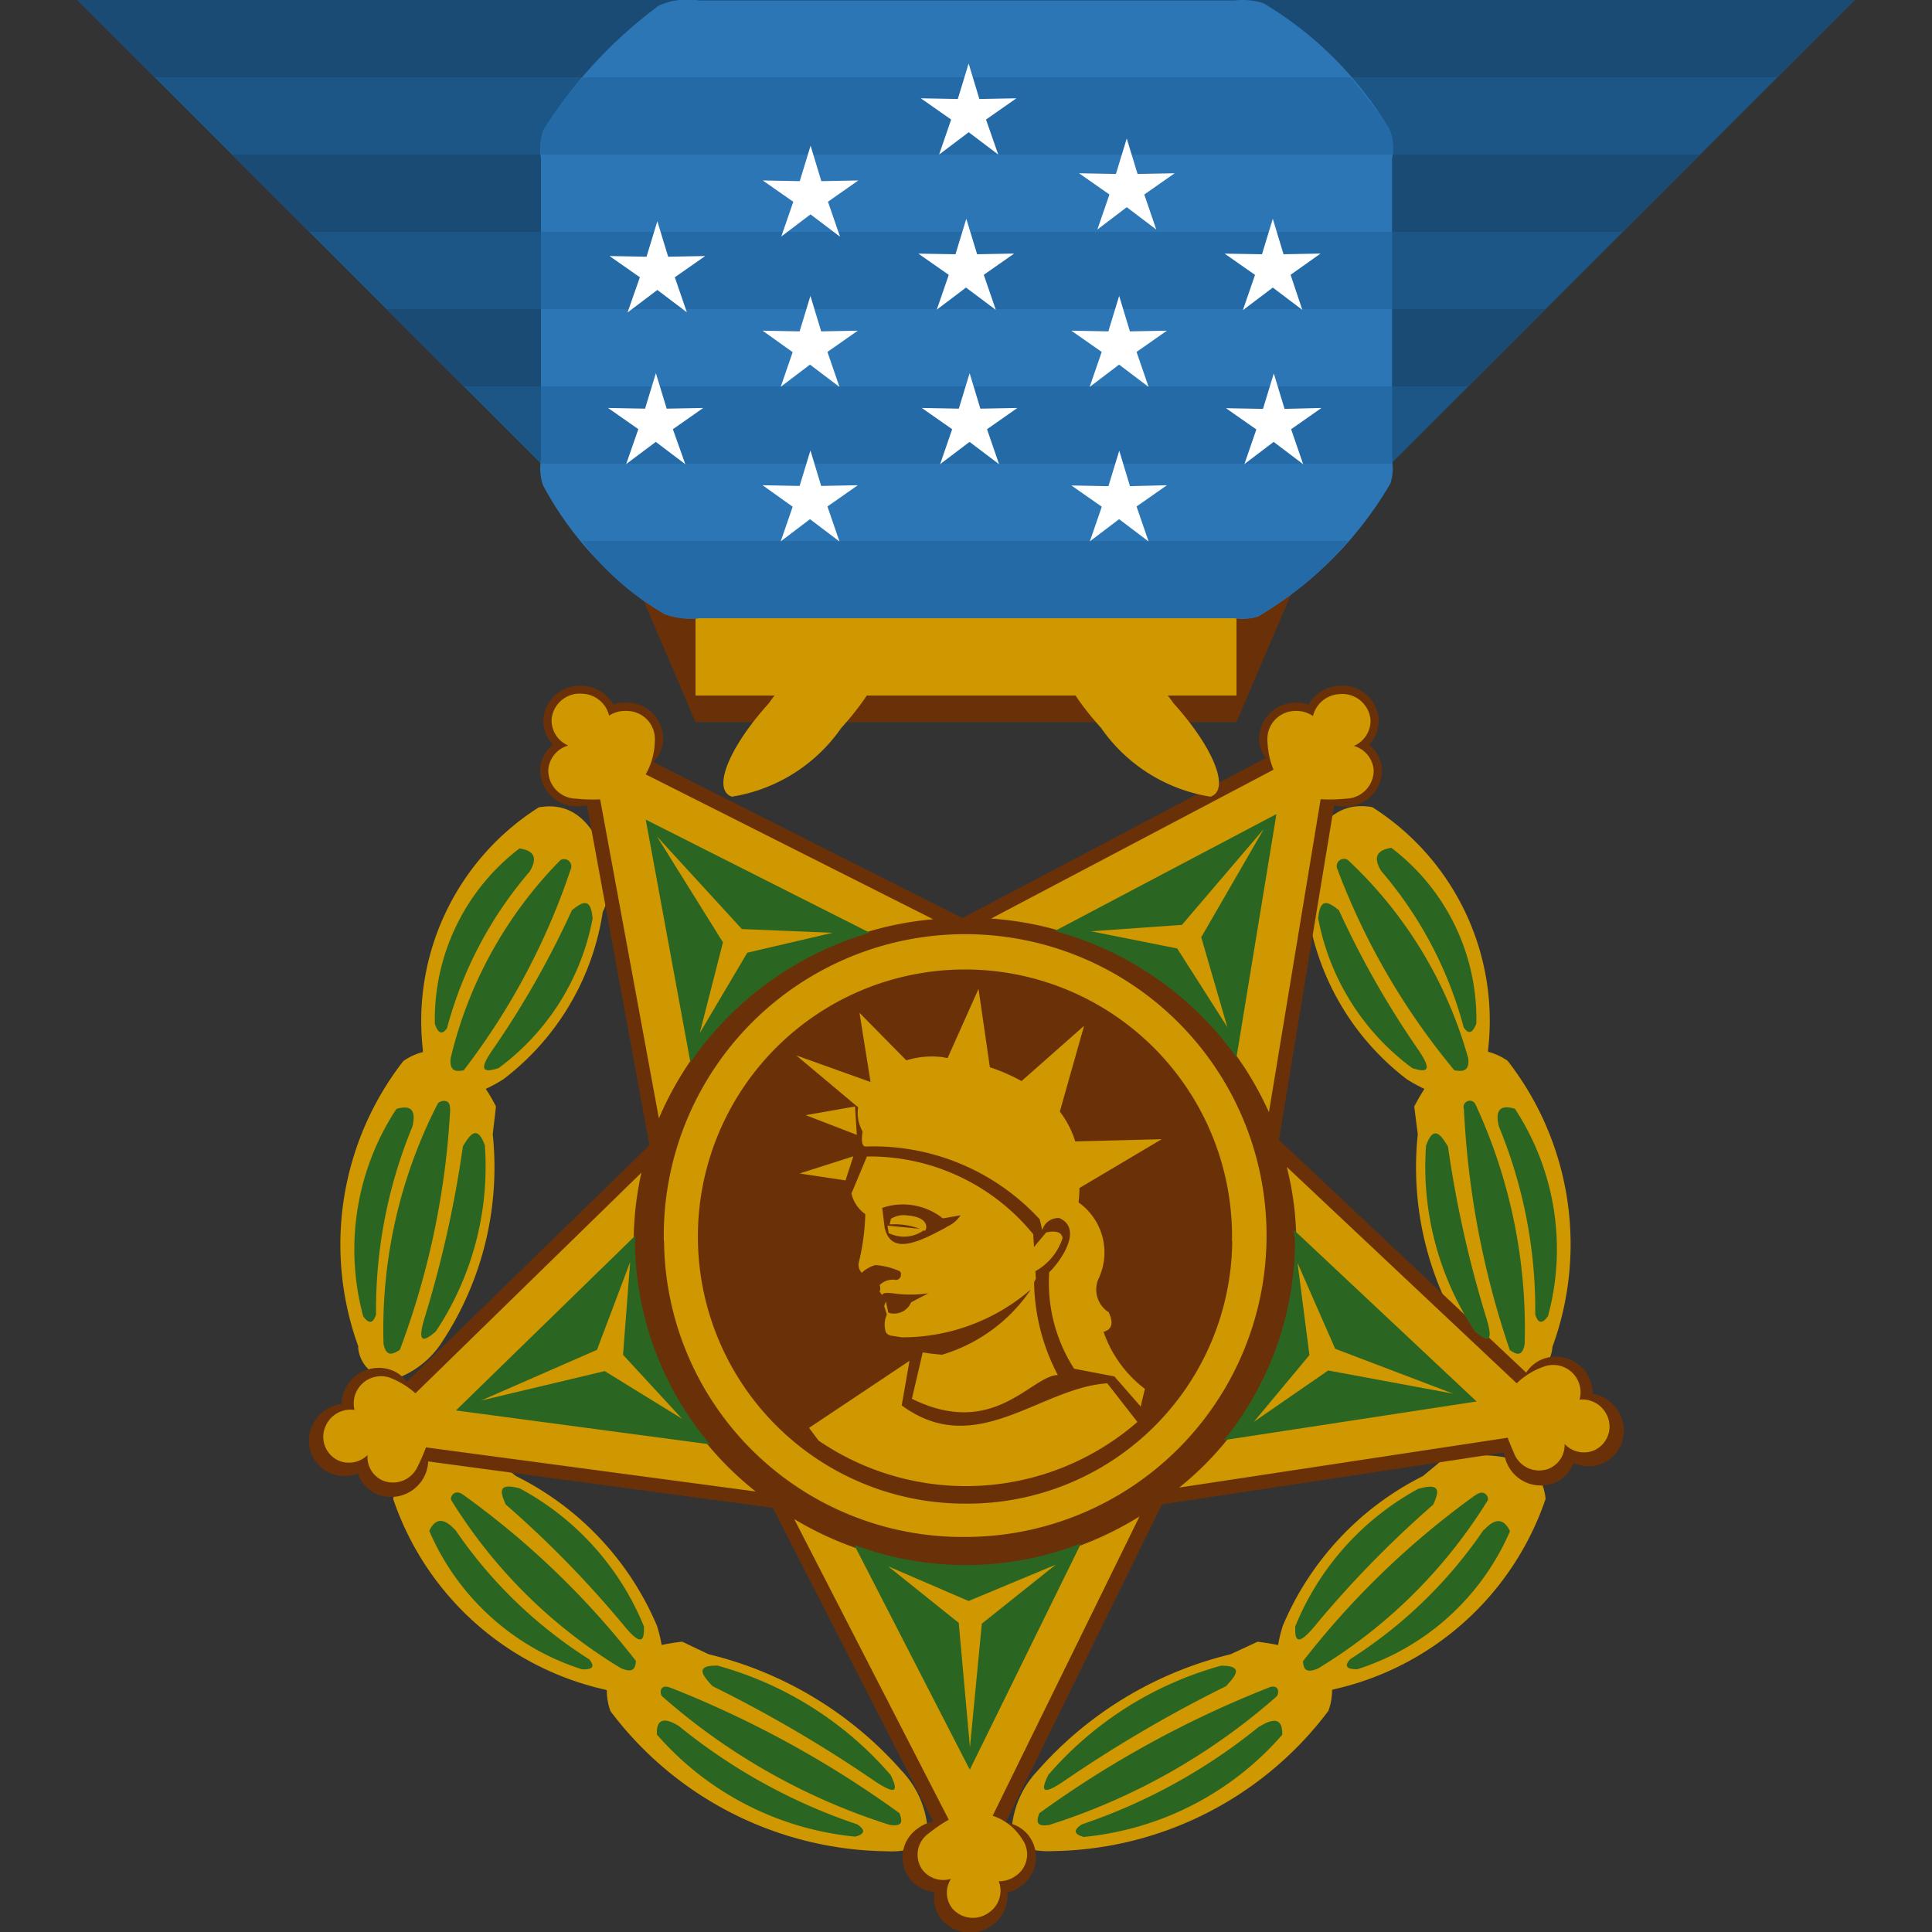 <svg xmlns="http://www.w3.org/2000/svg" width="25" height="25" viewBox="0 0 25 25">
  <rect x="0" y="0" width="25" height="25" fill="#333333" stroke="none"/>
<defs>
    <style>
      .cls-1 {
        fill: #cf9700;
      }

      .cls-1, .cls-2, .cls-3, .cls-4, .cls-5, .cls-6, .cls-7, .cls-8 {
        fill-rule: evenodd;
      }

      .cls-2 {
        fill: #6a3108;
      }

      .cls-3 {
        fill: #2a6622;
      }

      .cls-4 {
        fill: #1c5686;
      }

      .cls-5 {
        fill: #194b74;
      }

      .cls-6 {
        fill: #2c76b5;
      }

      .cls-7 {
        fill: #246aa6;
      }

      .cls-8 {
        fill: #fff;
      }
    </style>
  </defs>
  <path class="cls-1" d="M7.9,22.143a0.769,0.769,0,0,1-.048-0.272l-0.026-.008A3.765,3.765,0,0,1,5.089,19.4c0.049-.494.514-0.646,1.312-0.523L6.676,19.1A3.83,3.83,0,0,1,8.5,21.035a1.869,1.869,0,0,1,.062.251q0.122-.026.265-0.043L9.17,21.406a4.842,4.842,0,0,1,2.5,1.51,1.232,1.232,0,0,1,.332.739c-0.055.158-.1,0.322-0.546,0.3A4.538,4.538,0,0,1,7.9,22.143h0Zm5.192,1.512a1.232,1.232,0,0,1,.332-0.739,4.843,4.843,0,0,1,2.5-1.51l0.349-.162q0.142,0.017.265,0.043a1.853,1.853,0,0,1,.062-0.251A3.83,3.83,0,0,1,18.413,19.1l0.275-.228c0.8-.123,1.263.029,1.312,0.523a3.765,3.765,0,0,1-2.737,2.464l-0.026.008a0.771,0.771,0,0,1-.048.272,4.538,4.538,0,0,1-3.553,1.814c-0.447.02-.49-0.143-0.546-0.3h0ZM4.639,17.43a3.866,3.866,0,0,1,.58-3.7,0.8,0.8,0,0,1,.253-0.117c0-.008,0-0.017,0-0.026a3.273,3.273,0,0,1,1.5-3.14c0.5-.089.813,0.29,0.965,1.045L7.8,11.8a3.353,3.353,0,0,1-1.287,2.166,1.886,1.886,0,0,1-.227.124q0.067,0.1.132,0.228l-0.042.359a4.1,4.1,0,0,1-.641,2.665,1.184,1.184,0,0,1-.617.5,0.445,0.445,0,0,1-.484-0.412h0Zm14.348-.088a4.1,4.1,0,0,1-.641-2.665L18.3,14.318q0.065-.124.132-0.228a1.862,1.862,0,0,1-.227-0.124A3.353,3.353,0,0,1,16.923,11.8l-0.132-.311c0.152-.755.46-1.134,0.965-1.045a3.272,3.272,0,0,1,1.5,3.14V13.61a0.8,0.8,0,0,1,.253.117,3.866,3.866,0,0,1,.58,3.7,0.445,0.445,0,0,1-.484.412,1.185,1.185,0,0,1-.616-0.5h0Z"/>
  <path class="cls-2" d="M20.727,18.94a0.463,0.463,0,0,1-.346,0l-0.019-.009-0.007.02a0.451,0.451,0,0,1-.245.239,0.477,0.477,0,0,1-.614-0.264,0.482,0.482,0,0,1-.034-0.13l-4.427.671-2.022,4.116a0.455,0.455,0,0,1,.3.172,0.46,0.46,0,0,1-.1.65,0.5,0.5,0,0,1-.147.076l-0.029.006,0,0.021a0.475,0.475,0,0,1-.193.4,0.48,0.48,0,0,1-.665-0.077,0.441,0.441,0,0,1-.089-0.328l0-.021H12.076a0.452,0.452,0,0,1-.2-0.822,0.5,0.5,0,0,1,.2-0.09L10,19.511l-4.459-.6a0.481,0.481,0,0,1-.669.421,0.45,0.45,0,0,1-.235-0.248l-0.006-.02-0.019.009a0.459,0.459,0,0,1-.567-0.635A0.485,0.485,0,0,1,4.4,18.169l0.021,0V18.138a0.482,0.482,0,0,1,.667-0.4,0.45,0.45,0,0,1,.176.141l3.14-3.06-0.809-4.4a0.5,0.5,0,0,1-.154.014,0.469,0.469,0,0,1-.451-0.487,0.443,0.443,0,0,1,.152-0.3l0.017-.013L7.142,9.62A0.442,0.442,0,0,1,7.031,9.3a0.471,0.471,0,0,1,.511-0.425,0.488,0.488,0,0,1,.385.226l0.01,0.019,0.027-.01A0.506,0.506,0,0,1,8.13,9.092a0.469,0.469,0,0,1,.451.487,0.44,0.44,0,0,1-.128.282l4,2.019,3.925-2.07a0.437,0.437,0,0,1-.084-0.23,0.469,0.469,0,0,1,.451-0.487,0.506,0.506,0,0,1,.165.017l0.027,0.01L16.943,9.1a0.488,0.488,0,0,1,.385-0.226,0.471,0.471,0,0,1,.511.425,0.441,0.441,0,0,1-.11.322l-0.015.015L17.73,9.648a0.443,0.443,0,0,1,.152.3,0.469,0.469,0,0,1-.451.487,0.5,0.5,0,0,1-.167-0.017L16.549,14.75l3.2,3.012a0.449,0.449,0,0,1,.21-0.174,0.477,0.477,0,0,1,.614.264,0.486,0.486,0,0,1,.037.159V18.04l0.021,0a0.485,0.485,0,0,1,.342.286A0.463,0.463,0,0,1,20.727,18.94ZM8,7h9L16,9.344H9Z"/>
  <path class="cls-1" d="M20.622,18.77a0.343,0.343,0,0,1-.376-0.085,0.332,0.332,0,0,1-.205.32,0.348,0.348,0,0,1-.447-0.194c-0.026-.063-0.06-0.136-0.084-0.207l-4.251.645A4.045,4.045,0,0,0,16.651,15.1l2.975,2.8a0.958,0.958,0,0,1,.352-0.216,0.353,0.353,0,0,1,.461.427,0.352,0.352,0,0,1,.361.216A0.337,0.337,0,0,1,20.622,18.77ZM17.775,9.959a0.364,0.364,0,0,1-.351.375,2.034,2.034,0,0,1-.335.008l-0.669,4.05a4.272,4.272,0,0,0-3.595-2.506L16.479,9.96A1.093,1.093,0,0,1,16.4,9.571,0.363,0.363,0,0,1,16.747,9.2a0.39,0.39,0,0,1,.243.065,0.371,0.371,0,0,1,.344-0.283,0.366,0.366,0,0,1,.4.328,0.353,0.353,0,0,1-.215.342A0.355,0.355,0,0,1,17.775,9.959ZM9,7h7V9H9V7Zm3.075,4.895a4.266,4.266,0,0,0-3.549,2.577l-0.76-4.128a2.21,2.21,0,0,1-.32-0.01,0.364,0.364,0,0,1-.351-0.375,0.355,0.355,0,0,1,.258-0.312,0.353,0.353,0,0,1-.215-0.342,0.366,0.366,0,0,1,.4-0.328,0.371,0.371,0,0,1,.344.283A0.39,0.39,0,0,1,8.123,9.2a0.363,0.363,0,0,1,.351.375,0.9,0.9,0,0,1-.119.445ZM8.2,16.063A4.155,4.155,0,0,0,9.779,19.3l-4.267-.571a2.377,2.377,0,0,1-.109.25,0.349,0.349,0,0,1-.455.177,0.332,0.332,0,0,1-.192-0.328,0.342,0.342,0,0,1-.379.07,0.337,0.337,0,0,1-.159-0.454,0.352,0.352,0,0,1,.369-0.2,0.353,0.353,0,0,1,.478-0.409,1.11,1.11,0,0,1,.311.194L8.3,15.174A4.133,4.133,0,0,0,8.2,16.063Zm0.39,0a3.9,3.9,0,1,1,3.895,3.825A3.862,3.862,0,0,1,8.593,16.062Zm7.352,0a3.456,3.456,0,1,0-3.456,3.394A3.427,3.427,0,0,0,15.945,16.062Zm-4.678-2.067-0.142-.89,0.606,0.615a1.114,1.114,0,0,1,.425-0.046c0.035,0,.073.012,0.109,0.016l0.4-.895,0.147,1.014a2.424,2.424,0,0,1,.41.179l0.809-.715-0.314,1.11a1.245,1.245,0,0,1,.2.386l1.119-.029-1.065.632a1.678,1.678,0,0,1-.012.186,0.793,0.793,0,0,1,.257.992,0.348,0.348,0,0,0,.134.43c0.056,0.123.056,0.218-.067,0.253a1.569,1.569,0,0,0,.535.738L14.76,18.2l-0.34-.389-0.521-.1a2.052,2.052,0,0,1-.322-1.249c0.078-.065.474-0.544,0.132-0.7a0.214,0.214,0,0,0-.222.156l-0.033-.14a2.921,2.921,0,0,0-2.253-.942c-0.051,0-.056-0.087-0.039-0.194a0.487,0.487,0,0,1-.058-0.314l-0.8-.671L11.262,14Zm-0.2.322,0.023,0.367-0.661-.255Zm-0.123.956-0.594-.089,0.695-.222ZM11.8,18.1l0.14-.6c0.078,0.013.162,0.023,0.25,0.03a2.112,2.112,0,0,0,1.145-.838l-0.019.013c0.016-.024.03-0.048,0,0h0v0a2.543,2.543,0,0,1-1.645.6l-0.128-.02,0,0a0.109,0.109,0,0,1-.078-0.041,0.315,0.315,0,0,1,.011-0.234L11.441,16.9l0.021-.055,0.007,0.007v0.017l0.026,0.117a0.24,0.24,0,0,0,.295-0.134l0.222-.117a1.6,1.6,0,0,1-.461,0c-0.093-.013-0.133,0-0.137.024l-0.032-.047a0.1,0.1,0,0,0,0-.083,0.243,0.243,0,0,1,.215-0.066,0.07,0.07,0,0,0,.047-0.113,0.951,0.951,0,0,0-.316-0.08,0.415,0.415,0,0,0-.177.1,0.152,0.152,0,0,1-.039-0.13,2.962,2.962,0,0,0,.085-0.629,0.444,0.444,0,0,1-.179-0.268l0.2-.478a2.727,2.727,0,0,1,2.152,1.006l0.01,0.165,0.157-.188c0.135-.03.2,0,0.213,0.072a0.759,0.759,0,0,1-.346.426l-0.006,0,0.006,0.1-0.023.047a2.662,2.662,0,0,0,.307,1.2C13.344,17.8,12.862,18.625,11.8,18.1Zm0.4-2.334a0.828,0.828,0,0,0-.784-0.136L11.449,15.9l0-.008c0.085,0.353.436,0.184,0.8-.013l-0.008,0a0.414,0.414,0,0,0,.189-0.153Zm-0.7.194-0.016-.1L11.9,15.9a0.933,0.933,0,0,0-.388-0.056l0.017-.073a0.312,0.312,0,0,1,.214-0.043c0.225,0.016.274,0.126,0.227,0.2l-0.018-.007A0.44,0.44,0,0,1,11.509,15.96Zm-0.364.515,0,0a0.112,0.112,0,0,0,0,.015Zm0.532,1.711c0.961,0.707,1.788-.229,2.66-0.286l0.39,0.5a3.381,3.381,0,0,1-4.126.241l-0.123-.164,1.3-.868Zm0.813,2.086a4.307,4.307,0,0,0,2.264-.649l-1.9,3.873a0.707,0.707,0,0,1,.38.3,0.336,0.336,0,0,1-.076.474,0.367,0.367,0,0,1-.225.073,0.341,0.341,0,0,1-.12.4,0.35,0.35,0,0,1-.485-0.053,0.328,0.328,0,0,1-.013-0.378,0.342,0.342,0,0,1-.367-0.113,0.336,0.336,0,0,1,.077-0.474,1.872,1.872,0,0,1,.261-0.178l-2-3.89A4.3,4.3,0,0,0,12.489,20.272Z"/>
  <path class="cls-1" d="M13.77,8.212a2.131,2.131,0,0,1,1.415.888c0.523,0.579.737,1.121,0.479,1.209a2.131,2.131,0,0,1-1.415-.888C13.726,8.842,13.512,8.3,13.77,8.212Zm-2.406,0A2.131,2.131,0,0,0,9.949,9.1c-0.523.579-.737,1.121-0.479,1.209a2.131,2.131,0,0,0,1.415-.888C11.408,8.842,11.622,8.3,11.364,8.212Z"/>
  <path class="cls-3" d="M20.031,17.031c-0.071.1-.129,0.1-0.165-0.022a6.206,6.206,0,0,0-.469-2.429c-0.056-.216.017-0.29,0.206-0.232A3.31,3.31,0,0,1,20.031,17.031ZM18.94,13.294a5.129,5.129,0,0,0-1.067-2.023c-0.108-.174-0.06-0.271.131-0.3a2.781,2.781,0,0,1,1.1,2.271C19.059,13.364,19.007,13.393,18.94,13.294Zm-0.12.556a9.059,9.059,0,0,1-1.513-2.6,0.094,0.094,0,0,1,.134-0.122A5.538,5.538,0,0,1,19,13.7C19.013,13.871,18.92,13.865,18.821,13.85Zm-0.452-.242c0.177,0.262.08,0.269-.094,0.213a3.125,3.125,0,0,1-1.216-1.934c0.021-.292.143-0.207,0.268-0.108A11.743,11.743,0,0,0,18.369,13.608Zm0.739,4.527-3.268.5a4.106,4.106,0,0,0,.918-2.568c0-.052-0.014-0.1-0.016-0.153Zm-2.883.264,0.963-.665,1.617,0.3-1.527-.581L16.79,16.342l0.154,1.193ZM13.65,12.047l2.867-1.513L16,13.681A4.263,4.263,0,0,0,13.65,12.047Zm1.644-.079-1.174.083,1.113,0.222,0.649,1.019-0.338-1.164,0.809-1.4ZM12.549,22.9l-1.495-2.909a4.116,4.116,0,0,0,2.934-.019Zm-1.056-2.632L12.406,21l0.145,1.61,0.154-1.6,0.956-.763-1.127.47ZM8.934,13.747L8.356,10.606l2.9,1.464A4.261,4.261,0,0,0,8.934,13.747ZM9.6,12.022l-1.1-1.2,0.855,1.372-0.3,1.174,0.615-1.04,1.105-.258ZM9.188,18.69L5.9,18.251l2.324-2.265c0,0.026-.008.051-0.008,0.077A4.108,4.108,0,0,0,9.188,18.69ZM7.725,17.467l-1.5.656,1.6-.381,1,0.616-0.763-.827,0.092-1.2ZM6.358,13.608A11.735,11.735,0,0,0,7.4,11.779c0.125-.1.246-0.184,0.268,0.108a3.124,3.124,0,0,1-1.216,1.934C6.278,13.877,6.181,13.87,6.358,13.608ZM5.83,13.7a5.43,5.43,0,0,1,1.423-2.571,0.094,0.094,0,0,1,.131.122A8.886,8.886,0,0,1,6,13.85C5.907,13.866,5.818,13.872,5.83,13.7Zm-0.043-.4c-0.067.1-.119,0.07-0.16-0.05a2.781,2.781,0,0,1,1.095-2.271c0.191,0.027.239,0.124,0.131,0.3A5.131,5.131,0,0,0,5.787,13.295ZM4.7,17.032a3.309,3.309,0,0,1,.429-2.682c0.189-.057.261,0.016,0.206,0.232a6.206,6.206,0,0,0-.469,2.429C4.825,17.135,4.767,17.129,4.7,17.032Zm1.126-2.683a10.423,10.423,0,0,1-.652,3.118c-0.089.055-.175,0.1-0.211-0.077a6.377,6.377,0,0,1,.7-3.106C5.68,14.244,5.832,14.2,5.822,14.349ZM5.99,14.833c0.092-.151.184-0.287,0.284-0.012a3.851,3.851,0,0,1-.635,2.408c-0.151.13-.246,0.166-0.148-0.165A14.411,14.411,0,0,0,5.99,14.833Zm-0.1,4.961a5.942,5.942,0,0,0,1.735,1.678c0.081,0.1.037,0.133-.093,0.129a3.209,3.209,0,0,1-1.977-1.791C5.63,19.646,5.74,19.635,5.886,19.794ZM5.84,19.413c-0.021-.035.034-0.158,0.156-0.069a10.816,10.816,0,0,1,2.233,2.149c-0.009.087-.026,0.166-0.195,0.093A6.576,6.576,0,0,1,5.84,19.413Zm2.252,1.644a13.519,13.519,0,0,0-1.548-1.589c-0.065-.149-0.117-0.29.182-0.208a3.55,3.55,0,0,1,1.606,1.785C8.339,21.223,8.306,21.31,8.092,21.057Zm0.694,1.279a7.363,7.363,0,0,0,2.306,1.271c0.116,0.077.094,0.127-.024,0.159A3.9,3.9,0,0,1,8.5,22.445C8.491,22.251,8.585,22.211,8.786,22.336Zm0.433-.518c-0.126-.137-0.237-0.269.065-0.265a4.55,4.55,0,0,1,2.241,1.416c0.089,0.183.1,0.283-.207,0.078A17.142,17.142,0,0,0,9.219,21.818Zm-0.542.021a13.448,13.448,0,0,1,2.963,1.624c0.033,0.094.053,0.18-.13,0.15a8.185,8.185,0,0,1-2.94-1.661C8.536,21.922,8.528,21.78,8.677,21.84Zm4.887,1.13A4.55,4.55,0,0,1,15.8,21.554c0.3,0,.191.128,0.065,0.265a17.142,17.142,0,0,0-2.1,1.23C13.465,23.252,13.475,23.153,13.564,22.97Zm2.848-1.13c0.149-.06.141,0.083,0.106,0.114a8.185,8.185,0,0,1-2.94,1.661c-0.183.03-.162-0.056-0.13-0.15A13.446,13.446,0,0,1,16.412,21.84Zm-0.109.5c0.2-.125.295-0.085,0.289,0.109a3.9,3.9,0,0,1-2.571,1.322C13.9,23.734,13.881,23.684,14,23.607A7.362,7.362,0,0,0,16.3,22.336Zm2.061-3.077c0.3-.081.247,0.059,0.182,0.208A13.527,13.527,0,0,0,17,21.057c-0.214.253-.247,0.166-0.239-0.013A3.55,3.55,0,0,1,18.364,19.259Zm0.73,0.085c0.122-.089.177,0.034,0.156,0.069a6.576,6.576,0,0,1-2.195,2.174c-0.169.073-.186-0.006-0.195-0.093A10.814,10.814,0,0,1,19.094,19.345Zm0.11,0.45c0.145-.159.256-0.149,0.335,0.017A3.209,3.209,0,0,1,17.562,21.6c-0.131,0-.174-0.034-0.093-0.129A5.942,5.942,0,0,0,19.2,19.794Zm-0.116-2.565a3.851,3.851,0,0,1-.635-2.408c0.1-.275.192-0.138,0.284,0.013a14.407,14.407,0,0,0,.5,2.23C19.334,17.395,19.239,17.359,19.088,17.229Zm-0.145-2.88a0.081,0.081,0,0,1,.148-0.065,6.9,6.9,0,0,1,.638,3.106c-0.033.174-.111,0.131-0.192,0.077A11.3,11.3,0,0,1,18.943,14.348Z"/>
  <path class="cls-4" d="M1,0H24L18,6H7Z"/>
  <path class="cls-5" d="M2,1L1,0H24L23,1H2ZM21,3H4L3,2H22ZM20,4L19,5H6L5,4H20Z"/>
  <path class="cls-6" d="M7,2.051v3.9a0.666,0.666,0,0,0,.026.327A4.354,4.354,0,0,0,8.6,7.947,1,1,0,0,0,9.045,8h6.927a0.671,0.671,0,0,0,.309-0.023,4.821,4.821,0,0,0,1.71-1.719,0.622,0.622,0,0,0,.022-0.3v-3.9a0.7,0.7,0,0,0-.038-0.392A4.691,4.691,0,0,0,16.348.041,0.908,0.908,0,0,0,15.973.006H9.045a0.909,0.909,0,0,0-.521.067,5.931,5.931,0,0,0-1.486,1.6A0.74,0.74,0,0,0,7,2.051H7Z"/>
  <path class="cls-7" d="M7,4V3h11.01V4H7ZM7.039,1.672A5.405,5.405,0,0,1,7.542,1h9.932c0.181,0.217.353,0.441,0.5,0.658a0.559,0.559,0,0,1,.04.342H7A0.586,0.586,0,0,1,7.039,1.672ZM7,6c0-.016,0-0.033,0-0.049V5h11.01V5.951c0,0.016,0,.032,0,0.049H7Zm8.971,2H9.045A1,1,0,0,1,8.6,7.947,3.483,3.483,0,0,1,7.531,7H17.44a4.337,4.337,0,0,1-1.159.973A0.3,0.3,0,0,1,16.142,8H16.086C16.048,8,16.01,8,15.973,8Z"/>
  <path class="cls-8" d="M14.1,5.007l0.156-.453-0.393-.275,0.479,0.009,0.14-.459,0.139,0.459L15.1,4.279l-0.393.275,0.156,0.453-0.382-.289L14.1,5.007h0Zm-1.935,1,0.156-.453-0.393-.275,0.479,0.009,0.14-.459,0.139,0.459,0.479-.009-0.393.275,0.156,0.453-0.382-.289-0.382.289h0ZM14.2,2.97l0.156-.453-0.393-.275L14.44,2.251l0.14-.459,0.14,0.459L15.2,2.242l-0.393.275L14.962,2.97,14.58,2.681,14.2,2.97h0Zm-4.091.094,0.156-.453L9.87,2.335l0.479,0.009,0.14-.459,0.139,0.459,0.479-.009-0.393.275,0.156,0.453-0.382-.289-0.382.289h0ZM12.152,2l0.156-.453-0.393-.275,0.479,0.009,0.14-.459,0.139,0.459,0.479-.009-0.393.275L12.917,2l-0.382-.289L12.152,2h0ZM12.121,4.01l0.156-.453-0.393-.275L12.364,3.29l0.14-.459,0.14,0.459,0.479-.009-0.393.275L12.886,4.01,12.5,3.721l-0.382.289h0Zm-4,.031L8.28,3.588,7.887,3.313,8.366,3.322l0.14-.459,0.14,0.459,0.479-.009-0.393.275L8.888,4.041,8.506,3.752l-0.382.289h0Zm7.963-.031,0.156-.453-0.393-.275L16.33,3.29l0.14-.459L16.609,3.29l0.479-.009L16.7,3.556,16.852,4.01l-0.382-.289-0.382.289h0Zm0.017,2,0.156-.453-0.393-.275,0.479,0.009,0.14-.459,0.139,0.459L17.1,5.279l-0.393.275,0.156,0.453-0.382-.289L16.1,6.007h0Zm-2,1,0.156-.453-0.393-.275,0.479,0.009,0.14-.459,0.139,0.459L15.1,6.279l-0.393.275,0.156,0.453-0.382-.289L14.1,7.007h0Zm-4-2,0.156-.453L9.868,4.279l0.479,0.009,0.14-.459,0.139,0.459L11.1,4.279l-0.393.275,0.156,0.453-0.382-.289L10.1,5.007h0Zm0,2,0.156-.453L9.868,6.279l0.479,0.009,0.14-.459,0.139,0.459L11.1,6.279l-0.393.275,0.156,0.453-0.382-.289L10.1,7.007h0Zm-2-1L8.26,5.553,7.868,5.279,8.347,5.288l0.14-.459,0.14,0.459L9.1,5.279l-0.393.275L8.868,6.007,8.486,5.718,8.1,6.007h0Z"/>
</svg>
